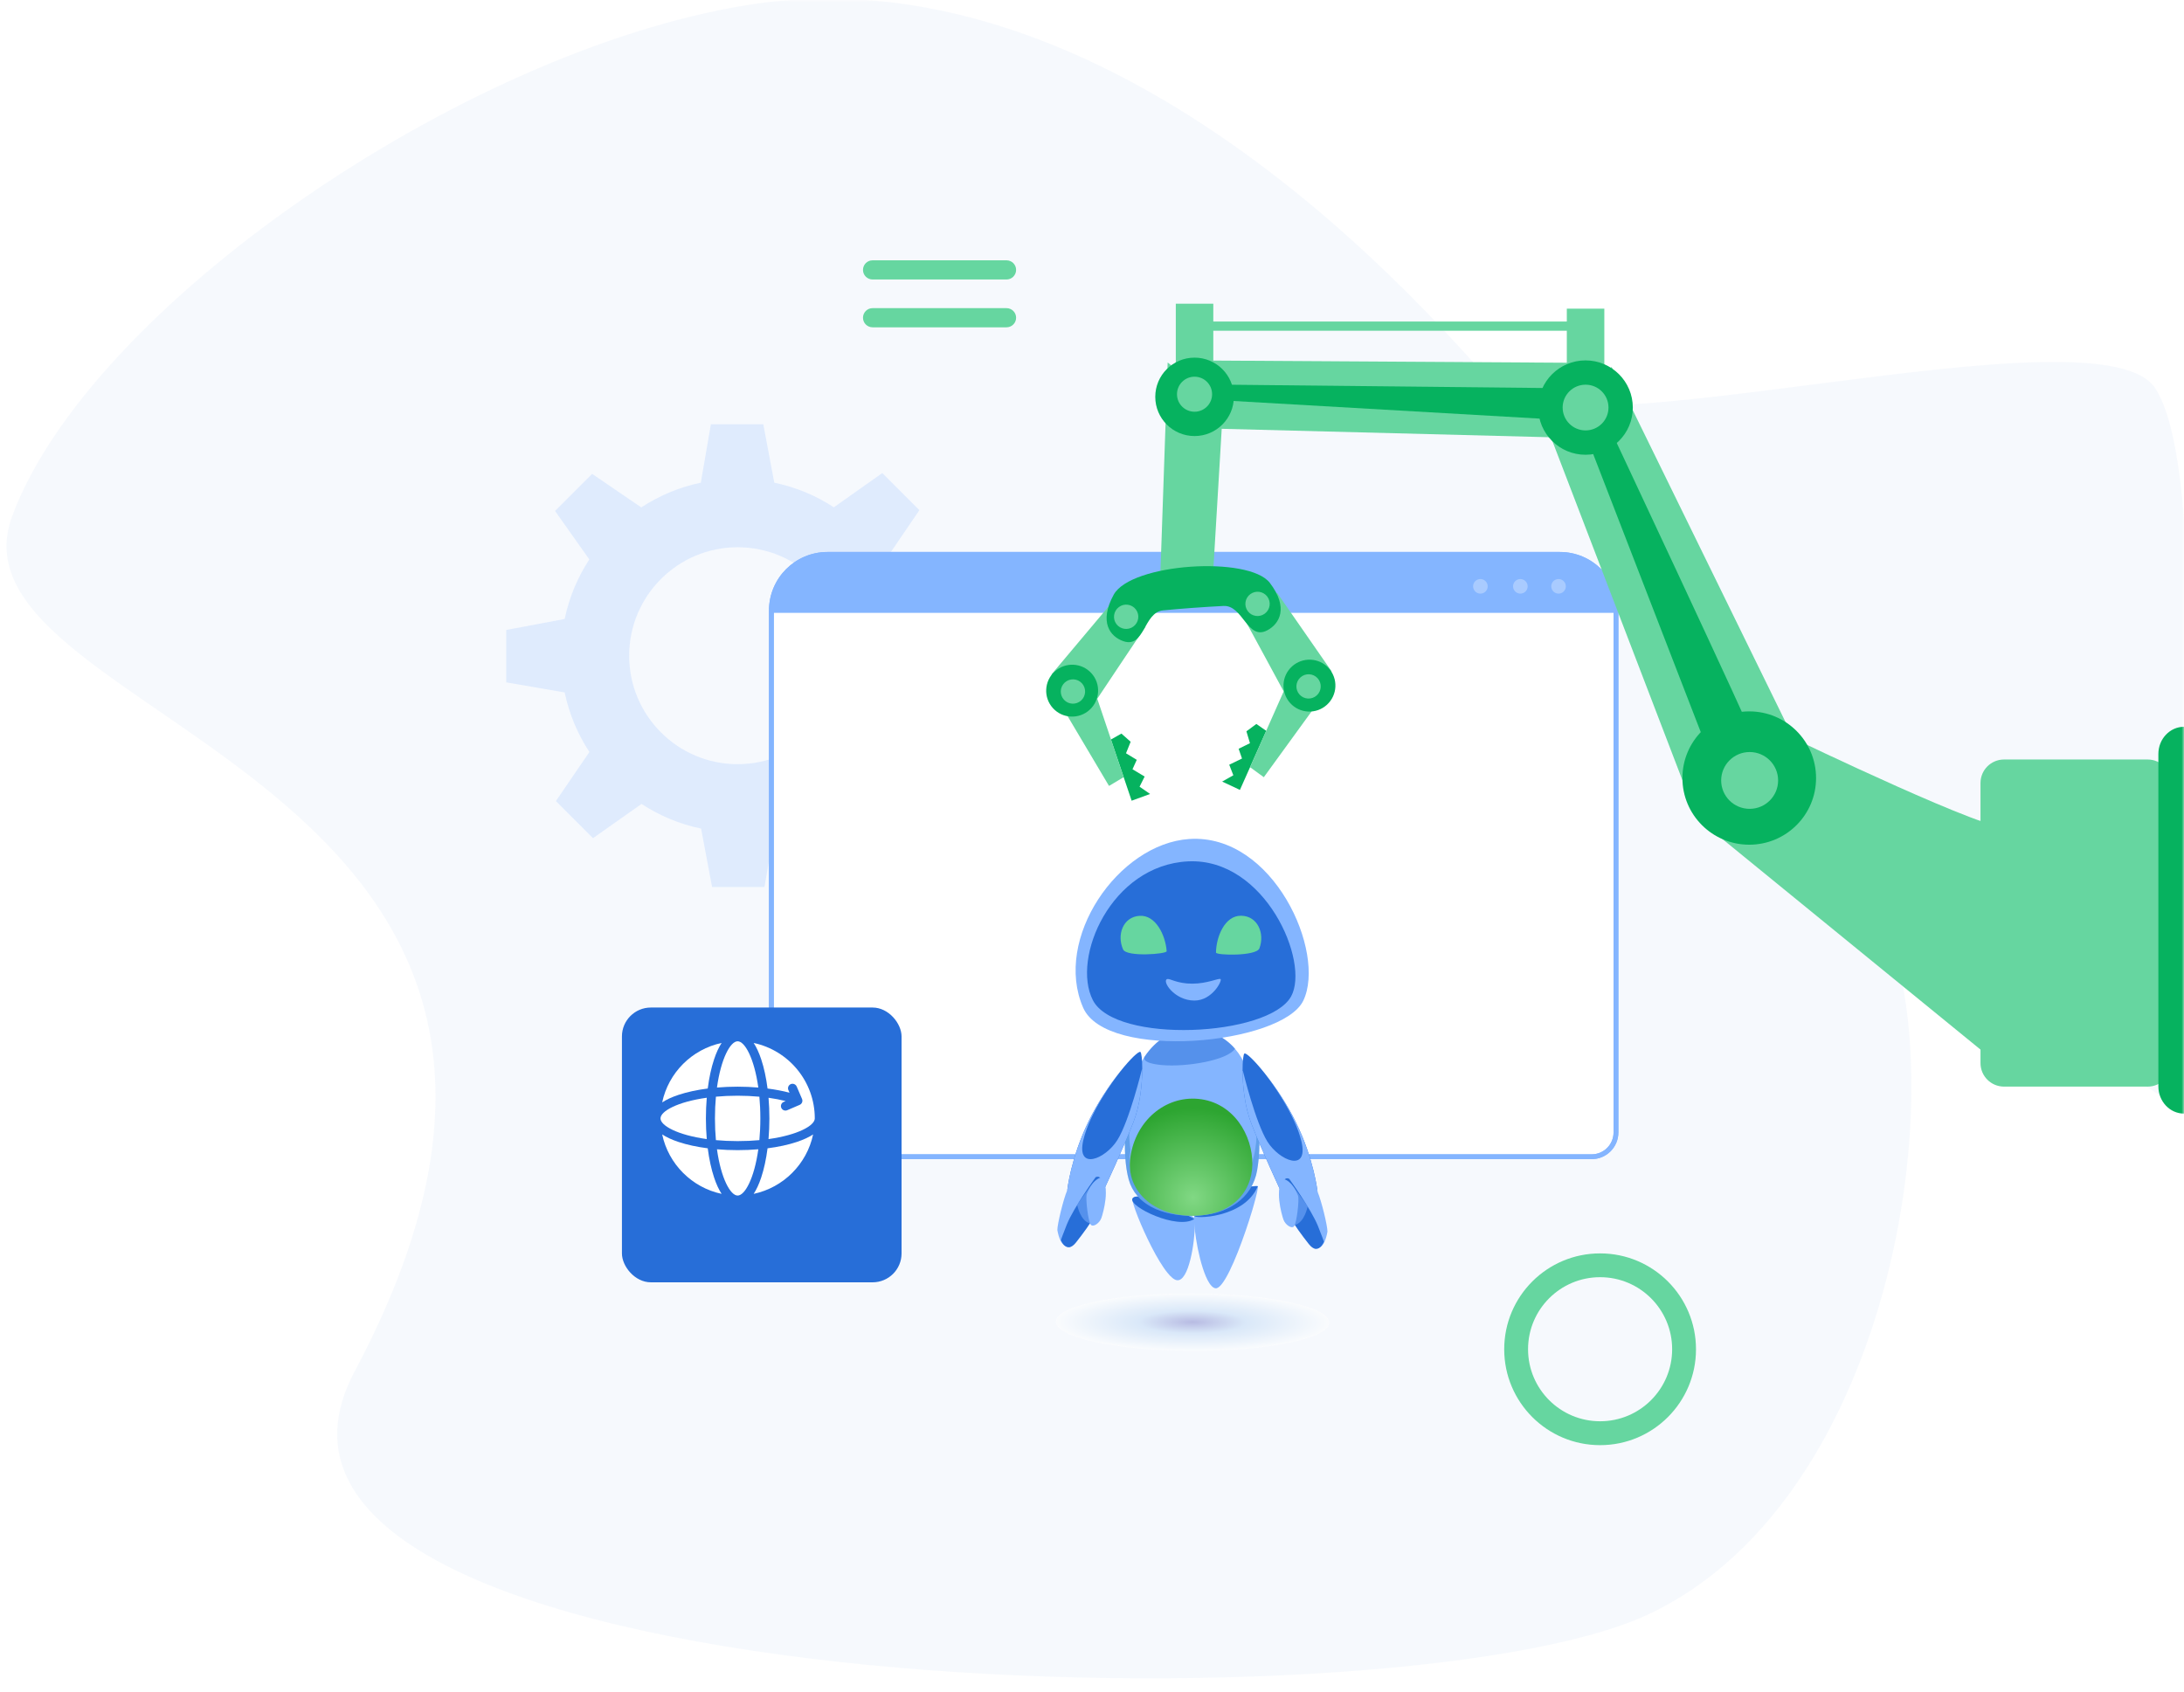 <svg width="453" height="351" viewBox="0 0 453 351" fill="none" xmlns="http://www.w3.org/2000/svg">
<g clip-path="url(#clip0_410_5592)">
<mask id="mask0_410_5592" style="mask-type:alpha" maskUnits="userSpaceOnUse" x="0" y="0" width="453" height="351">
<rect width="453" height="351" fill="#C4C4C4"/>
</mask>
<g mask="url(#mask0_410_5592)">
<path opacity="0.04" d="M73.535 284.542C37.178 352.883 287.753 359.817 341.535 335.042C395.318 310.267 406.848 215.878 388.035 185.542C382.168 176.137 460.493 241.055 457.035 230.266C449.504 206.66 460.264 100.804 447.035 80.542C435.599 63.003 325.488 94.603 310.535 80.542C303.986 74.458 236.035 -11.958 155.035 1.042C95.86 10.539 18.538 63.851 2.535 107.042C-13.469 150.234 140.034 159.542 73.535 284.542Z" fill="#276ED8"/>
<path opacity="0.2" d="M188.876 143.62L201 141.34V130.47L188.876 128.38C187.945 123.914 186.178 119.734 183.746 116.029L190.701 105.824L183.005 98.128L172.952 105.235C169.247 102.803 165.085 101.055 160.601 100.124L158.321 88H147.451L145.361 100.124C140.895 101.055 136.715 102.822 133.01 105.254L122.824 98.299L115.128 105.995L122.235 116.048C119.803 119.753 118.055 123.933 117.123 128.399L105 130.679V141.549L117.123 143.639C118.055 148.124 119.822 152.285 122.254 155.991L115.299 166.176L122.995 173.872L133.067 166.765C136.772 169.197 140.952 170.964 145.418 171.876L147.698 184H158.568L160.658 171.876C165.142 170.945 169.304 169.178 173.009 166.746L183.195 173.701L190.891 166.005L183.784 155.952C186.197 152.266 187.945 148.105 188.876 143.62ZM153 158.518C140.572 158.518 130.501 148.428 130.501 136.019C130.501 123.61 140.572 113.52 153 113.52C165.428 113.52 175.499 123.591 175.499 136.019C175.499 148.447 165.428 158.518 153 158.518Z" fill="#84B5FF"/>
<path d="M335.18 126.642V234.91C335.18 237.694 332.925 239.949 330.141 239.949H165.039C162.255 239.949 160 237.694 160 234.91V126.642C160 120.218 165.21 115 171.642 115H323.538C329.97 115 335.18 120.218 335.18 126.642Z" fill="white" stroke="#84B5FF" stroke-miterlimit="10"/>
<path d="M331.89 260C320.903 260 312 268.903 312 279.89C312 290.876 320.903 299.779 331.89 299.779C342.876 299.779 351.779 290.876 351.779 279.89C351.779 268.903 342.876 260 331.89 260ZM331.89 294.823C323.633 294.823 316.946 288.136 316.946 279.88C316.946 271.624 323.633 264.937 331.89 264.937C340.146 264.937 346.833 271.624 346.833 279.88C346.833 288.136 340.146 294.823 331.89 294.823Z" fill="#66D6A0"/>
<path d="M208.772 57.976H180.988C179.894 57.976 179 57.091 179 55.988C179 54.894 179.885 54 180.988 54H208.772C209.866 54 210.76 54.885 210.76 55.988C210.76 57.082 209.866 57.976 208.772 57.976Z" fill="#66D6A0"/>
<path d="M208.772 67.897H180.988C179.894 67.897 179 67.013 179 65.909C179 64.815 179.885 63.921 180.988 63.921H208.772C209.866 63.921 210.76 64.806 210.76 65.909C210.76 67.003 209.866 67.897 208.772 67.897Z" fill="#66D6A0"/>
<path d="M335.18 126.642V127.13H160V126.642C160 120.218 165.21 115 171.642 115H323.538C329.97 115 335.18 120.218 335.18 126.642Z" fill="#84B5FF"/>
<path opacity="0.3" d="M308.575 121.627C308.575 122.465 307.9 123.141 307.061 123.141C306.223 123.141 305.547 122.465 305.547 121.627C305.547 120.788 306.223 120.113 307.061 120.113C307.892 120.113 308.575 120.788 308.575 121.627Z" fill="white"/>
<path opacity="0.3" d="M316.864 121.627C316.864 122.465 316.189 123.141 315.35 123.141C314.512 123.141 313.836 122.465 313.836 121.627C313.836 120.788 314.512 120.113 315.35 120.113C316.181 120.113 316.864 120.788 316.864 121.627Z" fill="white"/>
<path opacity="0.3" d="M324.782 121.627C324.782 122.465 324.107 123.141 323.268 123.141C322.43 123.141 321.754 122.465 321.754 121.627C321.754 120.788 322.43 120.113 323.268 120.113C324.107 120.113 324.782 120.788 324.782 121.627Z" fill="white"/>
<path d="M335.18 126.642V234.91C335.18 237.694 332.925 239.949 330.141 239.949H165.039C162.255 239.949 160 237.694 160 234.91V126.642C160 120.218 165.21 115 171.642 115H323.538C329.97 115 335.18 120.218 335.18 126.642Z" stroke="#84B5FF" stroke-miterlimit="10"/>
<path opacity="0.5" d="M247.341 280.219C262.993 280.27 275.69 277.643 275.701 274.351C275.712 271.059 263.032 268.349 247.38 268.297C231.728 268.246 219.03 270.873 219.02 274.165C219.009 277.457 231.689 280.168 247.341 280.219Z" fill="url(#paint0_radial_410_5592)"/>
<path d="M247.829 254.047C247.839 257.587 246.594 265.986 244.078 265.558C243.534 265.468 242.883 264.919 242.187 264.064C240.062 261.474 237.48 256.108 236.022 252.432C235.229 250.426 234.761 248.922 234.893 248.64C235.676 246.91 246.893 251.894 247.62 252.538C247.752 252.664 247.829 253.222 247.829 254.047Z" fill="#84B5FF"/>
<path d="M234.887 248.64C234.028 250.27 244.224 255.208 247.741 252.855C247.741 252.855 236.026 246.478 234.887 248.64Z" fill="#276ED8"/>
<path d="M259.979 250.234C259.893 250.546 259.791 250.873 259.695 251.21C258.15 256.335 255.456 263.798 253.428 266.348C252.945 266.961 252.498 267.288 252.116 267.238C252.015 267.228 251.913 267.192 251.817 267.147C251.476 266.991 251.146 266.644 250.83 266.156V266.151C248.858 263.114 247.435 254.61 247.725 252.186C247.761 251.884 247.822 251.678 247.913 251.587C249.57 249.963 260.462 245.246 260.894 246.075C261.006 246.297 260.635 247.946 259.979 250.234Z" fill="#84B5FF"/>
<path d="M247.727 252.186C247.31 252.875 258.055 252.819 260.896 246.075C260.896 246.075 251.666 245.713 247.727 252.186Z" fill="#276ED8"/>
<path d="M230.354 178.123C230.944 178.434 230.893 179.063 229.678 178.907C228.463 178.751 227.802 177.806 227.935 177.625C228.062 177.444 229.693 177.771 230.354 178.123Z" fill="white"/>
<path d="M260.752 242.776C259.786 248.429 254.668 252.201 247.334 252.201C240.95 252.201 235.537 249.847 234.109 244.657C232.681 239.477 233.235 229.892 235.141 223.922C235.425 223.032 235.771 222.172 236.167 221.358L236.172 221.348C236.533 220.608 236.935 219.904 237.377 219.245C237.382 219.24 237.382 219.235 237.382 219.235C239.71 215.765 243.12 213.497 246.978 213.497C250.993 213.497 254.063 215.132 256.152 217.546C257.123 218.667 257.885 219.965 258.429 221.338C259.06 222.922 259.588 224.601 260.005 226.331C260.005 226.341 260.01 226.362 260.015 226.382C261.337 231.808 261.616 237.722 260.752 242.776Z" fill="#84B5FF"/>
<path opacity="0.3" d="M260.752 242.776C259.786 248.429 254.668 252.201 247.334 252.201C240.95 252.201 235.537 249.847 234.109 244.657C232.681 239.477 233.235 229.892 235.141 223.922C235.425 223.032 235.771 222.172 236.167 221.358L236.172 221.348C236.172 221.348 232.31 234.021 235.395 242.092C238.485 250.164 252.869 249.993 257.738 244.632C262.373 239.528 260.229 227.538 260.015 226.392C261.337 231.808 261.616 237.722 260.752 242.776Z" fill="#0D6EB7"/>
<path d="M234.383 239.417C235.476 231.828 241.626 226.683 248.462 227.322C255.827 228.011 259.786 234.966 259.685 240.936C259.578 246.905 255.171 251.567 247.263 251.567C239.354 251.567 233.362 246.518 234.383 239.417Z" fill="#84B5FF"/>
<path d="M234.457 240.046C235.55 232.457 241.7 227.312 248.536 227.951C255.901 228.64 259.86 235.595 259.759 241.564C259.652 247.534 255.245 252.196 247.337 252.196C239.433 252.201 233.436 247.147 234.457 240.046Z" fill="url(#paint1_radial_410_5592)"/>
<path opacity="0.5" d="M256.153 217.545C254.592 219.97 245.987 221.383 241.017 220.935C236.686 220.543 237.347 219.386 237.377 219.24C237.383 219.235 237.383 219.23 237.383 219.23C239.71 215.76 243.121 213.492 246.979 213.492C250.994 213.497 254.064 215.132 256.153 217.545Z" fill="#276ED8"/>
<path d="M224.665 209.036C229.534 220.151 265.982 216.685 270.338 207.553C275.1 197.565 264.147 172.887 246.683 174.039C231.928 175.015 218.409 194.749 224.665 209.036Z" fill="#84B5FF"/>
<path d="M226.677 207.467C231.332 216.585 263.15 215.076 267.795 206.698C271.74 199.582 262.423 177.911 246.438 178.681C230.453 179.455 222.204 198.717 226.677 207.467Z" fill="#276ED8"/>
<path d="M261.221 196.725C260.596 198.385 252.205 198.194 252.215 197.595C252.266 194.281 254.06 189.926 257.409 189.956C260.866 189.986 262.39 193.632 261.221 196.725Z" fill="#66D6A0"/>
<path d="M232.946 196.946C233.668 198.571 242.034 197.912 241.988 197.314C241.75 194.004 239.717 189.76 236.372 189.976C232.921 190.197 231.605 193.924 232.946 196.946Z" fill="#66D6A0"/>
<path d="M242.136 203.082C240.876 203.384 243.514 207.553 247.748 207.553C251.504 207.553 253.623 203.268 253.146 203.082C252.668 202.896 250.416 204.048 247.28 204.048C244.144 204.048 242.665 202.956 242.136 203.082Z" fill="#84B5FF"/>
<path d="M236.924 221.815C236.914 224.848 236.482 229.228 235.094 232.768C232.792 238.632 229.336 246.01 229.234 246.241L229.229 246.246C227.12 247.519 224.588 247.453 222.982 247.222C222.006 247.081 221.371 246.88 221.371 246.88C221.371 246.88 222.088 240.166 225.818 232.557C227.689 228.735 230.078 225.18 232.136 222.559C232.146 222.549 232.156 222.534 232.167 222.524C232.187 222.489 232.217 222.459 232.243 222.424C232.258 222.403 232.273 222.388 232.284 222.368C232.299 222.353 232.314 222.333 232.319 222.318C232.339 222.293 232.355 222.273 232.375 222.253C232.38 222.248 232.385 222.243 232.385 222.243C232.39 222.238 232.395 222.232 232.395 222.232C234.484 219.607 236.182 218.018 236.538 218.209C236.746 218.32 236.934 219.753 236.924 221.815Z" fill="#276ED8"/>
<path d="M221.402 246.613C221.402 246.613 224.122 242.173 226.927 242.751C229.733 243.329 229.23 246.246 229.23 246.246C229.23 246.246 225.641 248.816 221.402 246.613Z" fill="#84B5FF"/>
<path d="M236.924 221.815C236.914 224.848 236.482 229.228 235.094 232.768C232.792 238.632 229.336 246.01 229.234 246.241L229.229 246.246L222.982 247.222C222.006 247.081 221.371 246.88 221.371 246.88C221.371 246.88 222.088 240.166 225.818 232.557C227.689 228.735 230.078 225.18 232.136 222.559C230.957 224.098 226.032 230.792 224.705 236.48C223.196 242.952 229.28 240.458 231.77 236.48C234.256 232.502 236.853 221.82 236.853 221.82H236.924V221.815Z" fill="#84B5FF"/>
<path d="M221.366 246.875C221.366 246.875 223.043 244.526 225.468 244.21C227.892 243.898 228.761 244.562 229.224 246.241C229.691 247.926 226.25 254.057 221.981 258.678C220.136 258.829 219.582 256.591 219.312 255.153C219.318 253.896 220.537 248.851 221.366 246.875Z" fill="#84B5FF"/>
<path d="M227.256 244.194C227.256 244.194 222.707 250.446 221.264 254.041C220.486 255.983 220.039 257.255 220.039 257.255C220.039 257.255 221.223 260.217 223.18 257.738C225.955 254.227 229.676 248.947 229 246.407C228.431 244.26 228.049 243.852 227.256 244.194Z" fill="#276ED8"/>
<path opacity="0.5" d="M223.426 249.953C223.426 249.953 224.061 253.287 226.099 253.785L226.419 245.784C226.419 245.779 224.036 248.922 223.426 249.953Z" fill="#84B5FF"/>
<path d="M225.419 247.685C225.114 248.454 225.704 253.493 226.258 254.067C226.812 254.635 228.093 253.674 228.449 252.654C228.804 251.633 230.405 246.07 228.347 244.285C228.347 244.28 226.69 244.461 225.419 247.685Z" fill="#84B5FF"/>
<path d="M257.728 222.145C257.738 225.178 258.171 229.558 259.558 233.098C261.861 238.962 265.317 246.34 265.418 246.571L265.423 246.576C267.533 247.849 270.064 247.783 271.67 247.552C272.646 247.411 273.281 247.21 273.281 247.21C273.281 247.21 272.565 240.496 268.834 232.887C266.964 229.065 264.575 225.509 262.516 222.889C262.506 222.879 262.496 222.864 262.486 222.854C262.465 222.819 262.435 222.789 262.409 222.754C262.394 222.733 262.379 222.718 262.369 222.698C262.354 222.683 262.338 222.663 262.333 222.648C262.313 222.623 262.298 222.603 262.277 222.583C262.272 222.578 262.267 222.573 262.267 222.573C262.262 222.567 262.257 222.562 262.257 222.562C260.168 219.937 258.47 218.348 258.115 218.539C257.906 218.65 257.718 220.083 257.728 222.145Z" fill="#276ED8"/>
<path d="M273.25 246.943C273.25 246.943 270.531 242.503 267.725 243.081C264.92 243.659 265.423 246.576 265.423 246.576C265.423 246.576 269.011 249.146 273.25 246.943Z" fill="#84B5FF"/>
<path d="M257.728 222.145C257.738 225.178 258.171 229.558 259.558 233.098C261.861 238.962 265.317 246.34 265.418 246.571L265.423 246.576L271.67 247.552C272.646 247.411 273.281 247.21 273.281 247.21C273.281 247.21 272.565 240.496 268.834 232.887C266.964 229.065 264.575 225.509 262.516 222.889C263.695 224.428 268.62 231.122 269.947 236.81C271.457 243.282 265.373 240.788 262.882 236.81C260.397 232.832 257.799 222.15 257.799 222.15H257.728V222.145Z" fill="#84B5FF"/>
<path d="M273.286 247.205C273.286 247.205 271.609 244.856 269.185 244.54C266.76 244.228 265.891 244.892 265.429 246.571C264.961 248.256 268.402 254.386 272.671 259.008C274.516 259.159 275.07 256.921 275.34 255.483C275.335 254.226 274.115 249.181 273.286 247.205Z" fill="#84B5FF"/>
<path d="M267.396 244.524C267.396 244.524 271.945 250.775 273.388 254.371C274.166 256.312 274.613 257.585 274.613 257.585C274.613 257.585 273.429 260.547 271.472 258.068C268.697 254.557 264.977 249.277 265.653 246.737C266.222 244.59 266.603 244.182 267.396 244.524Z" fill="#276ED8"/>
<path opacity="0.5" d="M271.227 250.283C271.227 250.283 270.591 253.617 268.553 254.115L268.233 246.114C268.233 246.109 270.617 249.252 271.227 250.283Z" fill="#84B5FF"/>
<path d="M269.233 248.015C269.538 248.784 268.948 253.823 268.394 254.397C267.84 254.965 266.56 254.004 266.204 252.983C265.848 251.963 264.247 246.4 266.305 244.615C266.305 244.61 267.962 244.791 269.233 248.015Z" fill="#84B5FF"/>
<path d="M238.549 164.7L236.366 163.191L237.418 161.089L234.899 159.573L235.786 157.617L233.554 156.259L234.517 153.873L232.603 152.173L230.426 153.404L234.722 166.096L238.549 164.7Z" fill="#06B25F"/>
<path d="M217.282 141.551L230.028 163.03L233.073 161.209L227.543 144.795L217.282 141.551Z" fill="#66D6A0"/>
<path d="M230.841 124.729C231.141 124.844 237.768 129.863 237.605 130.008C237.444 130.155 227.032 145.787 227.032 145.787L218.08 139.919L230.841 124.729Z" fill="#66D6A0"/>
<path d="M226.004 147.246C223.801 149.249 220.396 149.094 218.396 146.897C216.397 144.7 216.56 141.296 218.762 139.293C220.965 137.29 224.37 137.445 226.37 139.642C228.37 141.834 228.207 145.238 226.004 147.246Z" fill="#06B25F"/>
<path d="M224.244 145.31C223.21 146.248 221.617 146.176 220.68 145.145C219.743 144.118 219.819 142.521 220.853 141.583C221.887 140.644 223.48 140.716 224.417 141.747C225.351 142.776 225.276 144.369 224.244 145.31Z" fill="#66D6A0"/>
<path d="M253.499 162.127L255.817 160.819L254.964 158.632L257.614 157.346L256.915 155.322L259.263 154.165L258.528 151.702L260.593 150.178L262.646 151.602L257.181 163.858L253.499 162.127Z" fill="#06B25F"/>
<path d="M276.844 140.968L262.138 161.222L259.281 159.139L266.32 143.285L276.844 140.968Z" fill="#66D6A0"/>
<path d="M242.193 75.198L253.696 84.075L251.659 118.254L240.65 120.003L242.193 75.198Z" fill="#66D6A0"/>
<path d="M264.915 123.007C264.604 123.097 257.539 127.502 257.686 127.663C257.833 127.823 266.74 144.319 266.74 144.319L276.204 139.272L264.915 123.007Z" fill="#66D6A0"/>
<path d="M231.003 123.36C234.593 116.815 259.072 115.26 263.391 120.914C267.328 126.07 265.408 129.418 262.826 130.768C258.706 132.916 257.827 125.485 253.772 125.698C249.718 125.91 244.852 126.252 241.229 126.618C237.191 127.027 237.425 134.506 233.033 133.016C230.277 132.078 227.878 129.059 231.003 123.36Z" fill="#06B25F"/>
<path d="M267.623 145.861C269.628 148.054 273.035 148.2 275.233 146.191C277.431 144.183 277.585 140.778 275.581 138.585C273.573 136.394 270.169 136.246 267.971 138.255C265.775 140.266 265.619 143.668 267.623 145.861Z" fill="#06B25F"/>
<path d="M231.559 129.451C232.389 130.565 233.97 130.797 235.087 129.965C236.204 129.132 236.44 127.552 235.609 126.437C234.777 125.32 233.198 125.09 232.081 125.923C230.962 126.753 230.729 128.331 231.559 129.451Z" fill="#66D6A0"/>
<path d="M269.559 144.091C270.499 145.115 272.095 145.185 273.124 144.246C274.151 143.305 274.225 141.71 273.288 140.683C272.348 139.659 270.752 139.589 269.723 140.528C268.691 141.469 268.618 143.064 269.559 144.091Z" fill="#66D6A0"/>
<path d="M258.813 126.775C259.643 127.89 261.224 128.122 262.341 127.289C263.458 126.457 263.694 124.876 262.863 123.762C262.033 122.647 260.452 122.415 259.335 123.247C258.216 124.077 257.98 125.658 258.813 126.775Z" fill="#66D6A0"/>
<path d="M249.404 66.698H329.273V68.607H249.404V66.698Z" fill="#66D6A0"/>
<path d="M324.986 64.028H332.766V79.17H324.986V64.028Z" fill="#66D6A0"/>
<path d="M243.881 63H251.66V78.142H243.881V63Z" fill="#66D6A0"/>
<path d="M330.73 75.281L321.69 90.706L249.406 88.847L245.85 74.759L330.73 75.281Z" fill="#66D6A0"/>
<path d="M416.234 171.459C414.252 173.496 372.023 153.187 372.023 153.187L352.003 169.761L415.214 221.333L416.234 171.459Z" fill="#66D6A0"/>
<path d="M372.02 153.187L334.271 76.116L321.688 90.706L351.999 169.761L372.02 153.187Z" fill="#66D6A0"/>
<path d="M410.791 162.42V220.532C410.791 223.222 412.977 225.403 415.673 225.403H445.461C448.158 225.403 450.344 223.222 450.344 220.532V162.42C450.344 159.73 448.158 157.549 445.461 157.549H415.673C412.977 157.549 410.791 159.73 410.791 162.42Z" fill="#66D6A0"/>
<path d="M362.823 175.223C355.168 175.223 348.963 169.032 348.963 161.395C348.963 153.758 355.168 147.567 362.823 147.567C370.478 147.567 376.684 153.758 376.684 161.395C376.684 169.032 370.478 175.223 362.823 175.223Z" fill="#06B25F"/>
<path d="M319.054 84.547C319.054 89.954 323.446 94.335 328.865 94.335C334.284 94.335 338.676 89.954 338.676 84.547C338.676 79.141 334.284 74.759 328.865 74.759C323.446 74.759 319.054 79.141 319.054 84.547Z" fill="#06B25F"/>
<path d="M447.683 156.412V225.351C447.683 228.471 450.063 231 453 231V150.763C450.063 150.763 447.683 153.292 447.683 156.412Z" fill="#06B25F"/>
<path d="M364.285 154.494C364.285 153.476 331.893 84.547 331.893 84.547L327.3 86.039L355.357 158.564L364.285 154.494Z" fill="#06B25F"/>
<path d="M324.121 84.541C324.121 87.162 326.251 89.284 328.875 89.284C331.499 89.284 333.629 87.159 333.629 84.541C333.629 81.92 331.499 79.798 328.875 79.798C326.251 79.798 324.121 81.92 324.121 84.541Z" fill="#66D6A0"/>
<path d="M239.623 82.32C239.623 86.81 243.27 90.453 247.774 90.453C252.275 90.453 255.926 86.814 255.926 82.32C255.926 77.83 252.278 74.188 247.774 74.188C243.274 74.188 239.623 77.827 239.623 82.32Z" fill="#06B25F"/>
<path d="M321.691 80.504L254.016 79.794V83.073L321.691 86.971V80.504Z" fill="#06B25F"/>
<path d="M244.128 81.775C244.128 83.782 245.757 85.408 247.769 85.408C249.781 85.408 251.41 83.782 251.41 81.775C251.41 79.768 249.781 78.142 247.769 78.142C245.761 78.142 244.128 79.768 244.128 81.775Z" fill="#66D6A0"/>
<path d="M357 161.893C357 165.148 359.644 167.785 362.906 167.785C366.169 167.785 368.812 165.148 368.812 161.893C368.812 158.638 366.169 156 362.906 156C359.644 156 357 158.638 357 161.893Z" fill="#66D6A0"/>
<g filter="url(#filter0_d_410_5592)">
<rect x="124" y="204" width="58" height="57" rx="6" fill="#276ED8"/>
</g>
<g clip-path="url(#clip1_410_5592)">
<path d="M137 232C137 230.503 140.532 228.555 146.595 227.712C146.477 229.098 146.417 230.535 146.417 232C146.417 233.464 146.477 234.902 146.595 236.288C140.532 235.445 137 233.497 137 232Z" fill="white"/>
<path d="M152.999 248C151.502 248 149.554 244.468 148.711 238.405C150.097 238.523 151.535 238.583 152.999 238.583C154.464 238.583 155.902 238.523 157.288 238.405C156.444 244.468 154.497 248 152.999 248Z" fill="white"/>
<path d="M159.406 236.288C159.524 234.902 159.585 233.464 159.585 232C159.585 230.538 159.524 229.103 159.407 227.719C160.667 227.895 161.862 228.123 162.961 228.399L162.546 228.577C162.071 228.782 161.851 229.333 162.056 229.809C162.26 230.285 162.812 230.504 163.287 230.299L165.866 229.19C166.341 228.985 166.561 228.434 166.356 227.958L165.247 225.379C165.094 225.025 164.748 224.812 164.385 224.812C164.261 224.812 164.136 224.837 164.015 224.889C163.539 225.094 163.32 225.645 163.524 226.121L163.76 226.668C162.372 226.302 160.834 226.011 159.204 225.801C158.916 223.554 158.47 221.488 157.883 219.727C157.426 218.355 156.903 217.225 156.324 216.348C163.557 217.882 169.002 224.317 169.002 232C169.002 233.497 165.47 235.445 159.406 236.288V236.288Z" fill="white"/>
<path d="M148.494 236.507C148.365 235.111 148.293 233.606 148.293 232C148.293 230.394 148.365 228.889 148.494 227.493C149.89 227.364 151.395 227.292 153.001 227.292C154.539 227.292 156.055 227.363 157.509 227.499C157.637 228.893 157.71 230.396 157.71 232C157.71 233.606 157.637 235.111 157.508 236.507C156.113 236.636 154.607 236.708 153.001 236.708C151.395 236.708 149.89 236.636 148.494 236.507V236.507Z" fill="white"/>
<path d="M152.999 225.417C151.535 225.417 150.097 225.478 148.711 225.595C149.554 219.532 151.502 216 152.999 216C154.497 216 156.445 219.533 157.288 225.598C155.896 225.478 154.456 225.417 152.999 225.417V225.417Z" fill="white"/>
<path d="M149.677 216.348C149.098 217.225 148.576 218.355 148.118 219.727C147.532 221.487 147.086 223.552 146.798 225.798C144.551 226.086 142.487 226.532 140.727 227.118C139.354 227.576 138.224 228.099 137.348 228.677C138.654 222.516 143.516 217.654 149.677 216.348Z" fill="white"/>
<path d="M168.654 235.323C167.347 241.484 162.485 246.346 156.324 247.652C156.903 246.775 157.426 245.645 157.883 244.273C158.47 242.513 158.915 240.448 159.203 238.202C161.45 237.914 163.515 237.468 165.275 236.882C166.647 236.424 167.777 235.901 168.654 235.323V235.323Z" fill="white"/>
<path d="M140.727 236.882C142.487 237.468 144.551 237.914 146.798 238.202C147.086 240.448 147.532 242.513 148.118 244.273C148.576 245.645 149.098 246.775 149.677 247.652C143.516 246.346 138.654 241.484 137.348 235.323C138.224 235.901 139.354 236.424 140.727 236.882V236.882Z" fill="white"/>
</g>
</g>
</g>
<defs>
<filter id="filter0_d_410_5592" x="118" y="198" width="80" height="79" filterUnits="userSpaceOnUse" color-interpolation-filters="sRGB">
<feFlood flood-opacity="0" result="BackgroundImageFix"/>
<feColorMatrix in="SourceAlpha" type="matrix" values="0 0 0 0 0 0 0 0 0 0 0 0 0 0 0 0 0 0 127 0" result="hardAlpha"/>
<feMorphology radius="3" operator="dilate" in="SourceAlpha" result="effect1_dropShadow_410_5592"/>
<feOffset dx="5" dy="5"/>
<feGaussianBlur stdDeviation="4"/>
<feColorMatrix type="matrix" values="0 0 0 0 0 0 0 0 0 0 0 0 0 0 0 0 0 0 0.2 0"/>
<feBlend mode="normal" in2="BackgroundImageFix" result="effect1_dropShadow_410_5592"/>
<feBlend mode="normal" in="SourceGraphic" in2="effect1_dropShadow_410_5592" result="shape"/>
</filter>
<radialGradient id="paint0_radial_410_5592" cx="0" cy="0" r="1" gradientUnits="userSpaceOnUse" gradientTransform="translate(247.361 274.26) rotate(0.188) scale(28.346 5.958)">
<stop stop-color="#7B7EC9"/>
<stop offset="0.388" stop-color="#BFD8F5"/>
<stop offset="1" stop-color="white"/>
</radialGradient>
<radialGradient id="paint1_radial_410_5592" cx="0" cy="0" r="1" gradientUnits="userSpaceOnUse" gradientTransform="translate(247.473 248.427) scale(18.74 18.543)">
<stop stop-color="#81D884"/>
<stop offset="1" stop-color="#2DA531"/>
</radialGradient>
<clipPath id="clip0_410_5592">
<rect width="453" height="351" fill="white"/>
</clipPath>
<clipPath id="clip1_410_5592">
<rect width="32" height="32" fill="white" transform="matrix(1 0 0 -1 137 248)"/>
</clipPath>
</defs>
</svg>
